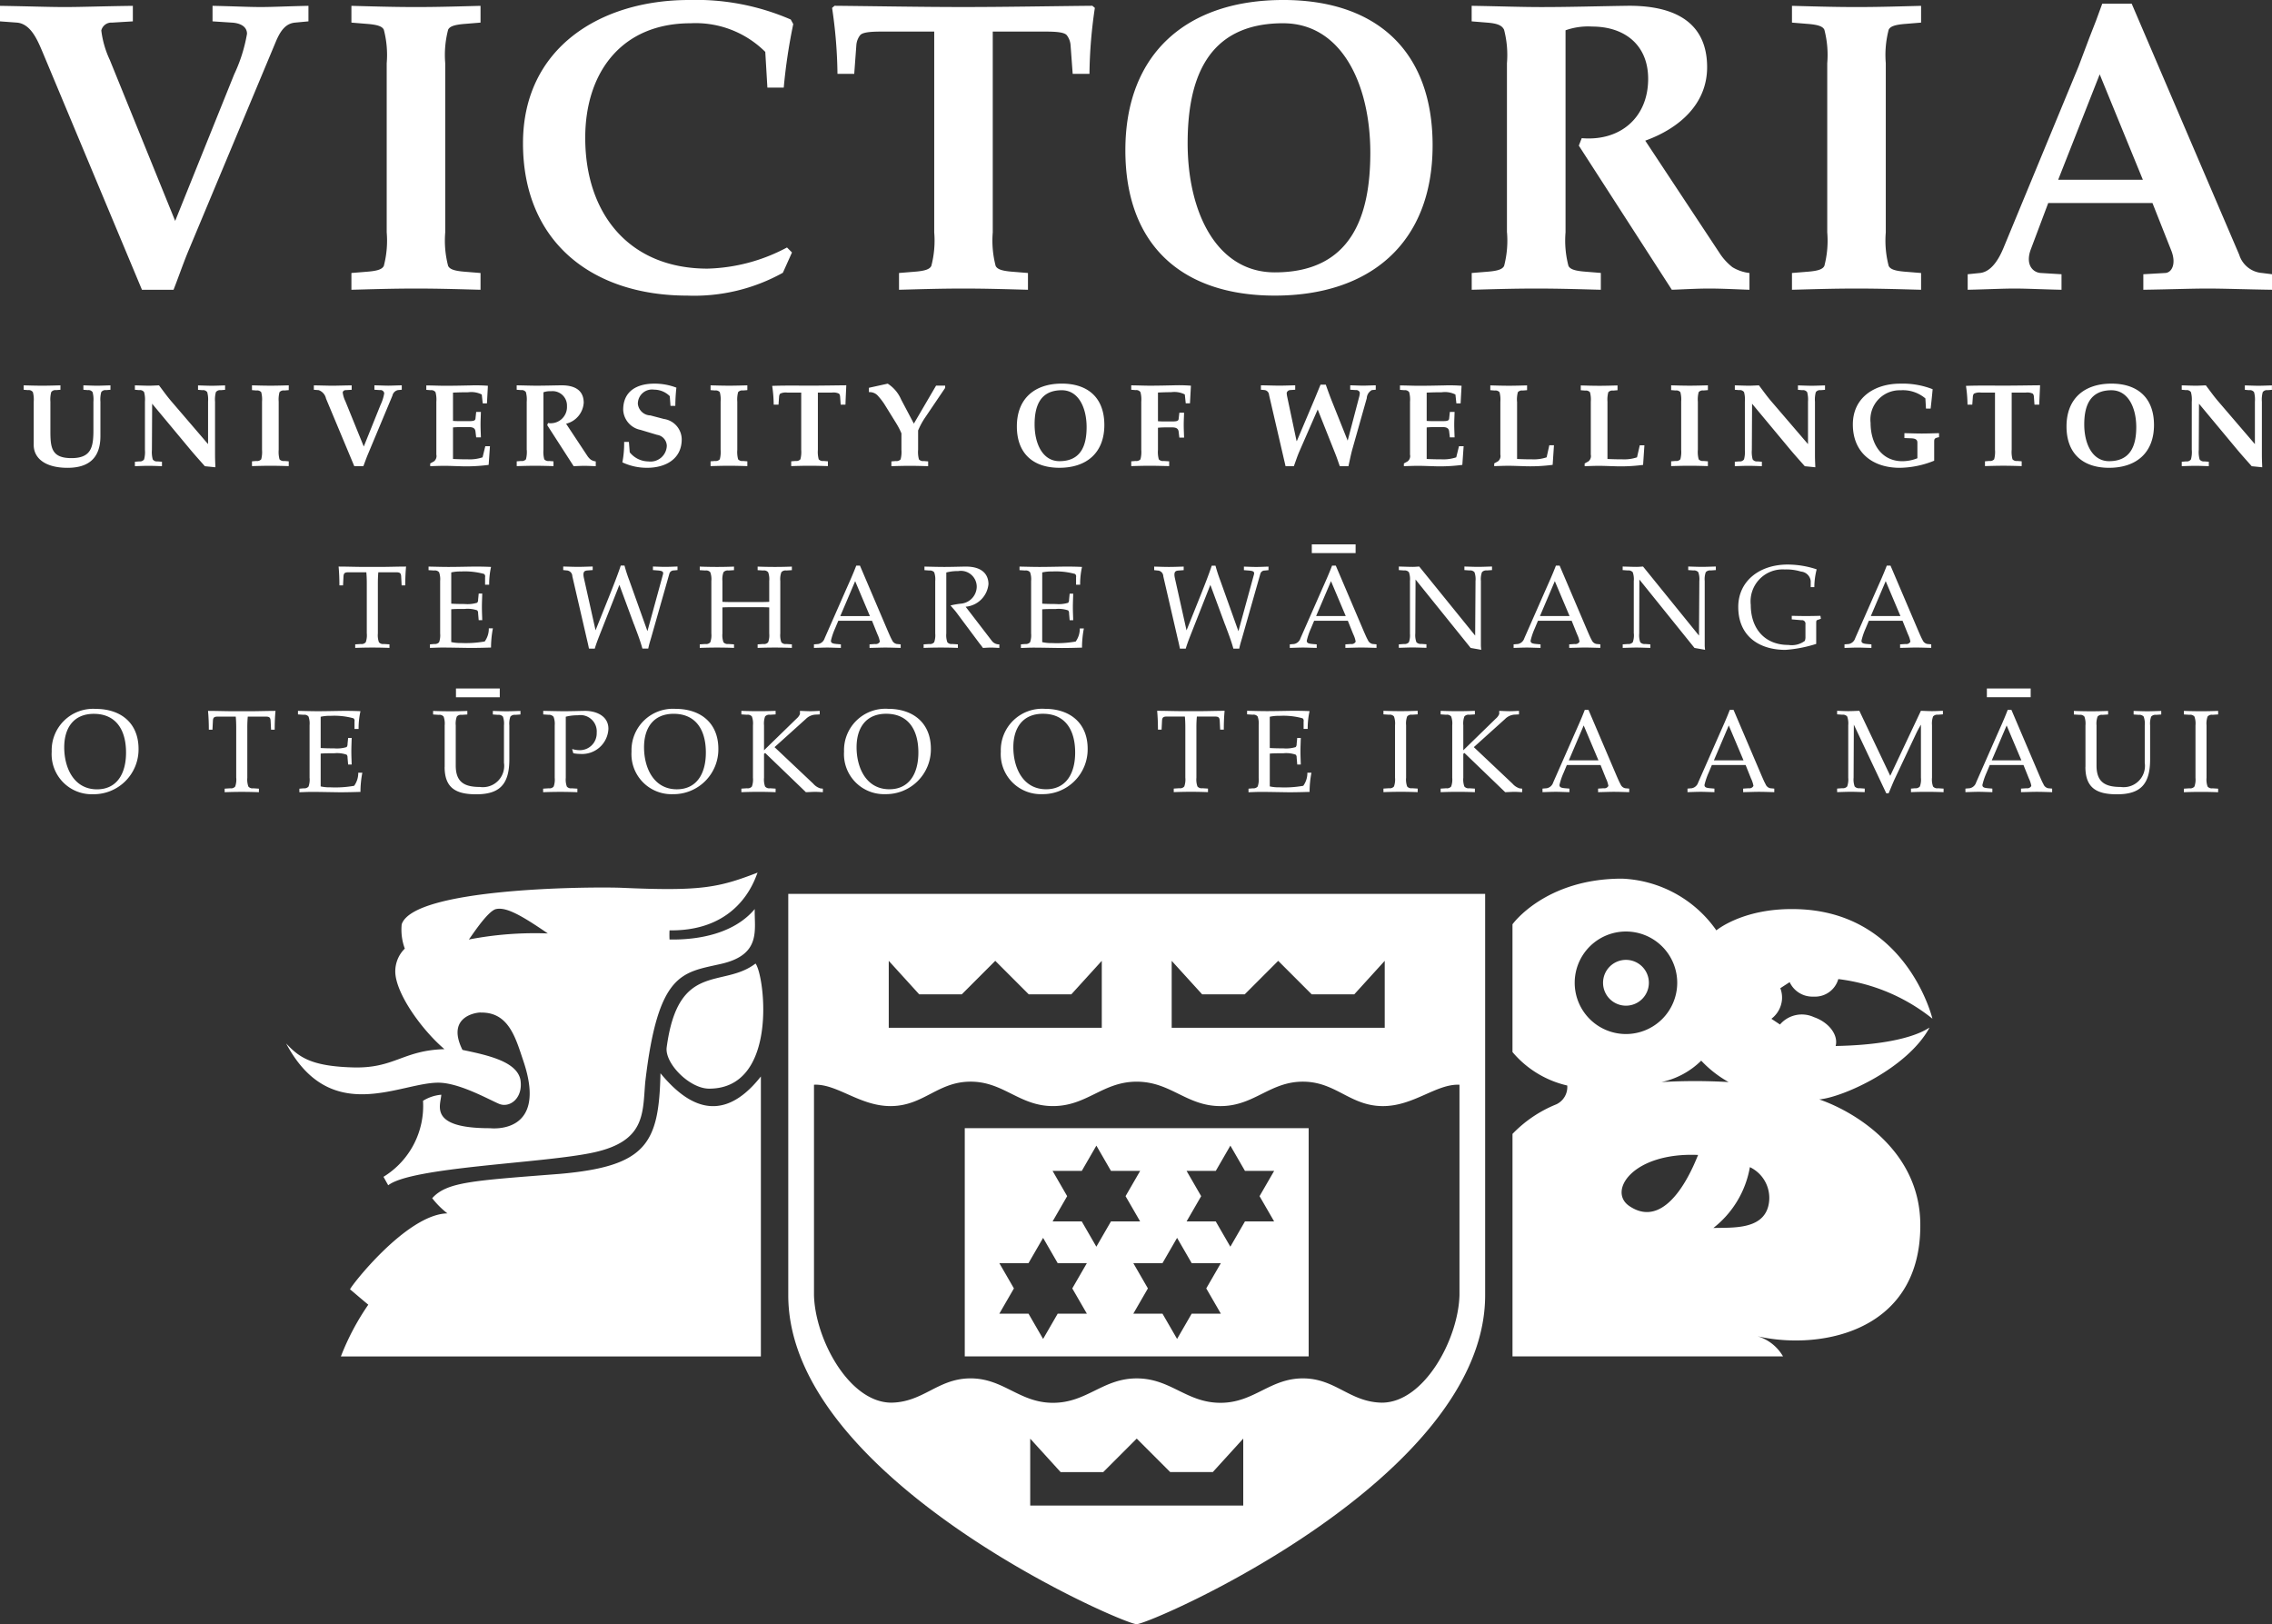 <svg xmlns="http://www.w3.org/2000/svg" viewBox="0 0 214.835 153.585"><rect x="0" y="0" width="214.835" height="153.585" fill="#333333" stroke="none"/><defs><style>.a{fill:#fff;}</style></defs><title>vic-portrait-uhd</title><path class="a" d="M241.115,384.106h4.142v0.828h-4.142v-0.828h0Zm54.3,70.925v6.331h20.144v-6.331l-2.878,3.165h-4.03l-3.164-3.165L302.32,458.2h-4.03l-2.878-3.165h0Zm-13.377-45.175v6.33h20.144v-6.33l-2.878,3.165h-4.03l-3.164-3.165-3.164,3.165h-4.03l-2.878-3.165h0Zm26.754,0v6.33h20.144v-6.33l-2.878,3.165h-4.03l-3.164-3.165-3.164,3.165h-4.03l-2.878-3.165h0Zm-3.305,11.426c-3.222,0-4.7,2.308-7.922,2.308s-4.7-2.377-7.923-2.308c-3,.064-4.331,2.258-7.335,2.308-2.971.049-5.131-2.124-7.338-2.019V441.48c0.113,4.168,3.333,10.154,7.324,10.154,3-.05,4.346-2.23,7.348-2.294,3.222-.069,4.7,2.308,7.923,2.308s4.7-2.308,7.922-2.308,4.7,2.308,7.922,2.308,4.7-2.376,7.923-2.308c3,0.064,4.329,2.244,7.332,2.294,3.991,0,7.228-5.986,7.341-10.154V421.572c-2.207-.105-4.366,2.068-7.338,2.019-3-.05-4.332-2.244-7.335-2.308-3.222-.069-4.7,2.308-7.923,2.308s-4.7-2.308-7.922-2.308h0Zm-0.01,51.3c-1.3,0-32.94-13.706-32.94-31.1V403.526h65.895V441.48c0,17.4-31.662,31.1-32.955,31.1h0Zm-4.705-29.362-1.38-2.389,1.38-2.39h-2.759l-1.38-2.389-1.38,2.389h-2.759l1.38,2.39-1.38,2.389h2.759l1.38,2.389,1.38-2.389h2.759Zm17.708-8.722-1.38-2.39,1.38-2.389h-2.759l-1.38-2.39-1.38,2.39H310.2l1.38,2.389-1.38,2.39h2.759l1.38,2.389,1.38-2.389h2.759Zm-12.67,0-1.38-2.39,1.38-2.389h-2.759l-1.38-2.39-1.38,2.39H297.53l1.379,2.389-1.379,2.39h2.759l1.38,2.389,1.38-2.389h2.759Zm7.631,8.722-1.38-2.389,1.38-2.39h-2.759l-1.38-2.389-1.38,2.389h-2.759l1.38,2.39-1.38,2.389h2.759l1.38,2.389,1.38-2.389h2.759Zm-24.213-17.541h32.516v21.581H289.226V425.682h0Zm-24.175-3.737c-1.863,0-4.213-2.408-4.013-3.906,1.094-8.175,5.3-5.543,8.4-7.925,0.884,1.149,2.18,11.831-4.383,11.831h0Zm98.413,7.421a9.336,9.336,0,0,1-3.455,5.755c1.751-.053,4.575.182,5.18-2.013a3.224,3.224,0,0,0-1.725-3.741h0Zm-4.891-1.151c-6.182-.271-8.58,3.423-6.514,4.828,3.929,2.672,6.48-4.915,6.514-4.828h0Zm0.287-8.918a7.581,7.581,0,0,1-3.76,2.026,53.81,53.81,0,0,1,6.352,0,10.733,10.733,0,0,1-2.591-2.026h0ZM346.9,411.93a4.847,4.847,0,1,0,4.847-4.847,4.847,4.847,0,0,0-4.847,4.847h0Zm19.41,3.948a2.721,2.721,0,0,1,3.206-.7c1.434,0.494,2.33,1.7,2.059,2.731,7.122-.135,8.818-1.789,8.869-1.726-2.072,3.815-8.131,6.563-10.419,6.778,3.242,1.109,9.586,4.8,9.555,11.926,0,10.416-10.108,11.87-15.789,10.368a4.171,4.171,0,0,1,2.808,2.005H341.018V426.222a11.937,11.937,0,0,1,4.15-2.8,1.812,1.812,0,0,0,1.028-1.776,9.582,9.582,0,0,1-5.179-3.165V406.4s3.079-4.316,10.358-4.316a11.456,11.456,0,0,1,8.921,4.891s2.422-2.042,7.192-2.013c10.757,0,13.237,10.363,13.237,10.363a17.62,17.62,0,0,0-8.9-3.744,2.285,2.285,0,0,1-2.341,1.657,2.371,2.371,0,0,1-2.258-1.368l-0.884.574a2.464,2.464,0,0,1,.157,1.091,2.542,2.542,0,0,1-1,1.8l0.814,0.543h0Zm-16.729-3.948a2.166,2.166,0,1,1,2.166,2.166,2.166,2.166,0,0,1-2.166-2.166h0Zm-79.634,8.86v26.473H230.234a23.509,23.509,0,0,1,2.591-4.892c-0.988-.813-1.815-1.552-1.726-1.439-0.089-.113,5.308-7.125,9.207-7.195a8.014,8.014,0,0,1-1.438-1.437c1.394-1.55,3.872-1.657,12.085-2.3,8.2-.725,9.355-2.873,9.5-9.512,2.031,2.446,5.476,5.414,9.495.3h0ZM249.8,407.266c-2.628-1.807-3.961-2.5-4.889-2.306-0.858.176-2.612,3.015-2.591,2.882a32.8,32.8,0,0,1,7.48-.576h0ZM240.019,418.2c-1.877-1.584-4.278-4.743-4.609-6.907a3.009,3.009,0,0,1,.868-2.593,5.143,5.143,0,0,1-.294-2.3c1.142-3.406,17.384-3.564,20.722-3.454,7.594,0.34,9.207,0,12.949-1.439-0.1-.127-1.253,5.566-8.345,5.467a8.635,8.635,0,0,0,0,.864c2.8,0.053,6.13-.58,8.057-2.878-0.056,1.93.673,4.3-3.164,5.18-3.686.846-5.985,0.732-7.194,11.222-0.245,2.952.017,5.55-4.891,6.617-4.714,1.027-17.169,1.351-19.409,3.1l-0.448-.8A7.863,7.863,0,0,0,238,423.092a3.875,3.875,0,0,1,1.727-.575c-0.047.985-1.258,3.173,4.6,3.165,0.113,0.008,5.514.641,3.17-6.329-0.734-2.182-1.378-4.656-4.033-4.605-0.015-.05-3.409.158-1.734,3.529,2.387,0.5,5.106,1.087,5.476,2.8,0.291,1.764-1.008,2.725-2.02,2.3-0.98-.414-3.77-2-5.747-2-3.661,0-10.2,4.154-14.385-3.713,1.211,1.3,2.356,2.159,6.327,2.27,3.919,0.11,4.705-1.616,8.632-1.726h0ZM208.4,324.708l6.164,15.182,5.575-13.849a14.822,14.822,0,0,0,1.217-3.845c0-.706-0.667-1.02-1.453-1.059l-1.806-.118v-1.468c1.924,0.039,3.416.114,4.554,0.114s2.591-.075,4.515-0.114v1.468l-1.256.118c-0.864.079-1.374,0.706-1.845,1.844L215.9,342.519c-0.549,1.295-.981,2.589-1.492,3.884h-2.984l-9.383-22.441c-0.471-1.1-1.1-2.706-2.434-2.824L198,321.02v-1.468c2.591,0.039,4.593.114,6.124,0.114s3.494-.075,6.438-0.114v1.468l-1.963.118a0.978,0.978,0,0,0-1.02.746,9.145,9.145,0,0,0,.824,2.825h0Zm31.7,0.271v15.994a9.408,9.408,0,0,0,.275,3.175c0.157,0.314.589,0.471,1.61,0.549l1.453,0.118V346.4c-1.61-.04-3.769-0.115-6.085-0.115-2.356,0-4.515.075-6.124,0.115v-1.586l1.453-.118c1.021-.078,1.453-0.235,1.61-0.549a9.417,9.417,0,0,0,.274-3.175V324.98a9.416,9.416,0,0,0-.274-3.175c-0.157-.313-0.589-0.47-1.61-0.548l-1.453-.119v-1.585c1.609,0.039,3.769.114,6.124,0.114,2.316,0,4.476-.075,6.085-0.114v1.585l-1.453.119c-1.021.078-1.453,0.235-1.61,0.548a9.407,9.407,0,0,0-.275,3.175h0Zm32.79,17.89-0.864,1.924a17.25,17.25,0,0,1-9.037,2.159c-8.942,0-15.536-5.025-15.536-14.408,0-9.029,7.34-13.544,15.693-13.544a22.482,22.482,0,0,1,9.627,1.846l0.236,0.432a52.273,52.273,0,0,0-.9,6.007h-1.546l-0.2-3.377A9.322,9.322,0,0,0,263.3,321.2c-6.51,0-9.962,4.633-9.962,10.835,0,7.185,4.157,12.366,11.569,12.366a16.812,16.812,0,0,0,7.509-2l0.471,0.471h0Zm18.983-20.885v18.986a9.45,9.45,0,0,0,.274,3.177c0.157,0.314.588,0.471,1.606,0.549l1.449,0.118V346.4c-1.606-.04-3.761-0.115-6.077-0.115-2.356,0-4.511.075-6.116,0.115v-1.586l1.449-.118c1.019-.078,1.449-0.235,1.605-0.549a9.43,9.43,0,0,0,.274-3.177V321.984h-4.582c-1.058,0-2.154,0-2.429.353a1.756,1.756,0,0,0-.352.941l-0.2,2.707H277.19a44.97,44.97,0,0,0-.51-6.239l0.235-.2c4.133,0.04,8.206.118,12.168,0.118,4,0,8.075-.079,12.208-0.118l0.236,0.2a44.894,44.894,0,0,0-.51,6.239h-1.586l-0.2-2.707a1.753,1.753,0,0,0-.353-0.941c-0.274-.353-1.371-0.353-2.428-0.353h-4.582Zm27.458-.785c-7.3,0-9.03,5.457-9.03,11.346,0,6.478,2.709,12.21,8.244,12.21,7.3,0,9.029-5.418,9.029-11.306,0-6.478-2.709-12.249-8.244-12.249h0Zm0-2.2c8.794,0,14.133,4.79,14.133,13.741,0,9.265-5.928,14.212-14.919,14.212-8.794,0-14.133-4.789-14.133-13.74,0-9.265,5.928-14.212,14.918-14.212h0Zm21.162,21.971V324.98a9.416,9.416,0,0,0-.274-3.175c-0.2-.392-0.589-0.588-1.61-0.667l-1.452-.118v-1.47c2.591,0.04,4.593.118,6.6,0.118,2.669,0,5.3-.079,7.969-0.118,4-.078,7.695,1.139,7.695,5.808,0,3.452-2.591,5.766-5.85,6.943l7.106,10.749a5.511,5.511,0,0,0,1.139,1.216,4,4,0,0,0,1.609.55V346.4c-1.256-.04-2.551-0.115-3.808-0.115-1.178,0-2.355.075-3.533,0.115l-8.794-13.63,0.275-.706c3.611,0.313,6.281-1.922,6.281-5.61,0-3.217-2.238-4.943-5.3-4.943a6.406,6.406,0,0,0-2.512.353v19.1a9.425,9.425,0,0,0,.275,3.177c0.157,0.314.589,0.471,1.609,0.549l1.453,0.118V346.4c-1.61-.04-3.769-0.115-6.085-0.115-2.356,0-4.515.075-6.124,0.115v-1.586l1.452-.118c1.021-.078,1.453-0.235,1.61-0.549a9.43,9.43,0,0,0,.274-3.177h0Zm35.823-15.991v15.994a9.413,9.413,0,0,0,.275,3.175c0.157,0.314.589,0.471,1.609,0.549l1.453,0.118V346.4c-1.609-.04-3.769-0.115-6.085-0.115-2.356,0-4.515.075-6.124,0.115v-1.586l1.453-.118c1.021-.078,1.452-0.235,1.609-0.549a9.417,9.417,0,0,0,.274-3.175V324.98a9.416,9.416,0,0,0-.274-3.175c-0.157-.313-0.589-0.47-1.609-0.548l-1.453-.119v-1.585c1.609,0.039,3.769.114,6.124,0.114,2.316,0,4.476-.075,6.085-0.114v1.585l-1.453.119c-1.021.078-1.452,0.235-1.609,0.548a9.412,9.412,0,0,0-.275,3.175h0Zm20.228,1.048L392.616,336h8.009l-4.083-9.972h0Zm4.986,12.171h-9.854l-1.649,4.385c-0.549,1.488.236,2.192,0.942,2.231l1.963,0.119V346.4c-1.885-.04-3.3-0.115-4.436-0.115s-2.551.075-4.436,0.115v-1.468l1.178-.119c1.021-.117,1.727-1.214,2.2-2.349l7.106-17.184,1.021-2.709,0.628-1.61,0.589-1.609h2.787l10.167,23.739a2.457,2.457,0,0,0,2.16,1.722l0.942,0.119V346.4c-2.63-.04-4.554-0.115-6.085-0.115s-3.494.075-6.085,0.115v-1.468l2.08-.119c0.628-.039,1.06-0.9.55-2.153l-1.767-4.463h0Zm3.719,23.335V356.98a2.674,2.674,0,0,0-.079-0.9,0.476,0.476,0,0,0-.458-0.19l-0.413-.034v-0.418c0.447,0.011.894,0.033,1.341,0.033,0.313,0,.626-0.021.939-0.033,0.38,0.5.749,1.022,1.151,1.491l3.488,4.066v-4.01a2.683,2.683,0,0,0-.078-0.9,0.476,0.476,0,0,0-.458-0.19l-0.414-.034v-0.418c0.425,0.011.861,0.033,1.286,0.033s0.849-.021,1.274-0.033v0.418l-0.413.034a0.477,0.477,0,0,0-.458.19,2.683,2.683,0,0,0-.078.9v5.072c0,0.391.022,0.793,0.034,1.128l-0.995-.1c-0.458-.514-0.928-1.039-1.364-1.557l-3.622-4.353-0.022,4.364a2.672,2.672,0,0,0,.079.9,0.477,0.477,0,0,0,.458.19l0.413,0.034v0.418c-0.425-.012-0.849-0.033-1.274-0.033s-0.861.021-1.285,0.033v-0.418l0.413-.034a0.477,0.477,0,0,0,.458-0.19,2.672,2.672,0,0,0,.079-0.9h0Zm-204.061-.465V356.98a2.684,2.684,0,0,0-.078-0.9,0.477,0.477,0,0,0-.458-0.19l-0.414-.034v-0.418c0.458,0.011,1.073.033,1.744,0.033s1.274-.021,1.733-0.033v0.418l-0.414.034a0.477,0.477,0,0,0-.458.19,2.681,2.681,0,0,0-.078.9v2.77c0,1.575.1,2.569,1.99,2.569,1.867,0,2.079-1.028,2.079-2.648V356.98a2.675,2.675,0,0,0-.078-0.9,0.477,0.477,0,0,0-.458-0.19l-0.413-.034v-0.418c0.425,0.011.861,0.033,1.285,0.033s0.85-.021,1.274-0.033v0.418l-0.413.034a0.477,0.477,0,0,0-.458.19,2.675,2.675,0,0,0-.078.9v3.262c0,2.044-1.084,2.994-3.108,2.994-2.113,0-3.2-.905-3.2-2.168h0Zm10.517,0.465V356.98a2.684,2.684,0,0,0-.078-0.9,0.477,0.477,0,0,0-.458-0.19l-0.414-.034v-0.418c0.447,0.011.894,0.033,1.341,0.033,0.313,0,.626-0.021.939-0.033,0.38,0.5.749,1.022,1.151,1.491l3.488,4.066v-4.01a2.683,2.683,0,0,0-.078-0.9,0.476,0.476,0,0,0-.458-0.19l-0.414-.034v-0.418c0.425,0.011.861,0.033,1.286,0.033s0.849-.021,1.274-0.033v0.418l-0.414.034a0.476,0.476,0,0,0-.458.19,2.682,2.682,0,0,0-.078.9v5.072c0,0.391.023,0.793,0.034,1.128l-0.995-.1c-0.458-.514-0.928-1.039-1.364-1.557l-3.622-4.353-0.022,4.364a2.678,2.678,0,0,0,.078.9,0.478,0.478,0,0,0,.458.19l0.414,0.034v0.418c-0.425-.012-0.85-0.033-1.275-0.033s-0.861.021-1.285,0.033v-0.418l0.414-.034a0.478,0.478,0,0,0,.458-0.19,2.682,2.682,0,0,0,.078-0.9h0Zm12.648-4.554v4.554a2.682,2.682,0,0,0,.078.9,0.522,0.522,0,0,0,.458.156l0.414,0.034v0.452c-0.458-.012-1.073-0.033-1.732-0.033s-1.286.021-1.744,0.033v-0.452l0.414-.034a0.522,0.522,0,0,0,.458-0.156,2.684,2.684,0,0,0,.078-0.9v-4.554a2.68,2.68,0,0,0-.078-0.9,0.522,0.522,0,0,0-.458-0.156l-0.414-.034v-0.452c0.458,0.011,1.073.033,1.744,0.033s1.274-.021,1.732-0.033v0.452l-0.414.034a0.522,0.522,0,0,0-.458.156,2.678,2.678,0,0,0-.078.9h0Zm6.29-.077,1.755,4.323,1.587-3.943a4.218,4.218,0,0,0,.347-1.095,0.357,0.357,0,0,0-.414-0.3l-0.514-.034v-0.418c0.548,0.011.973,0.033,1.3,0.033s0.738-.021,1.286-0.033v0.418l-0.358.034a0.674,0.674,0,0,0-.525.525l-2.325,5.563c-0.156.368-.279,0.737-0.425,1.106H231.5l-2.672-6.39a1.087,1.087,0,0,0-.693-0.8l-0.458-.034v-0.418c0.738,0.011,1.308.033,1.744,0.033s1-.021,1.833-0.033v0.418l-0.559.034a0.278,0.278,0,0,0-.29.212,2.6,2.6,0,0,0,.235.8h0Zm10.192-.787V358.8c0.257,0.022.5,0.022,0.749,0.022h0.738c0.391,0,.615-0.022.637-0.235l0.067-.637h0.447c-0.011.4-.034,0.794-0.034,1.2s0.022,0.805.034,1.207h-0.447l-0.067-.559c-0.034-.313-0.246-0.414-0.637-0.414h-0.738c-0.246,0-.492.011-0.749,0.034V362.4c0.47,0.023.95,0.034,1.431,0.034a3.8,3.8,0,0,0,1.364-.19l0.259-1.051h0.439l-0.123,1.766a16.033,16.033,0,0,1-2.81.123c-0.458-.011-0.917-0.034-1.375-0.034s-0.928.022-1.341,0.034v-0.257l0.358-.2a0.636,0.636,0,0,0,.223-0.638v-5a2.68,2.68,0,0,0-.078-0.9,0.477,0.477,0,0,0-.458-0.19l-0.414-.034v-0.419c0.738,0.011,1.308.034,1.744,0.034,1.051,0,1.811-.022,2.448-0.034a15.14,15.14,0,0,1,1.632.034l-0.089,1.665h-0.4l-0.09-.838a2.195,2.195,0,0,0-1.285-.213c-0.481,0-.961.011-1.431,0.034h0Zm6.971,5.417v-4.553a2.681,2.681,0,0,0-.078-0.9,0.477,0.477,0,0,0-.458-0.19l-0.414-.034v-0.419c0.738,0.011,1.308.034,1.878,0.034,0.76,0,1.509-.022,2.269-0.034,1.14-.022,2.191.324,2.191,1.654a2.187,2.187,0,0,1-1.665,1.977l2.023,3.06a1.564,1.564,0,0,0,.324.346,1.142,1.142,0,0,0,.458.157v0.452c-0.358-.012-0.727-0.033-1.084-0.033-0.335,0-.671.021-1.006,0.033l-2.5-3.881,0.078-.2a1.537,1.537,0,0,0,1.789-1.6,1.36,1.36,0,0,0-1.509-1.407,1.822,1.822,0,0,0-.715.1v5.44a2.688,2.688,0,0,0,.078.9,0.522,0.522,0,0,0,.458.156l0.414,0.034v0.452c-0.458-.012-1.073-0.033-1.733-0.033s-1.285.021-1.744,0.033v-0.452l0.414-.034a0.522,0.522,0,0,0,.458-0.156,2.686,2.686,0,0,0,.078-0.9h0Zm9.211-.745h0.451l0.079,0.984a2.284,2.284,0,0,0,1.753.861,1.544,1.544,0,0,0,1.752-1.476,1.083,1.083,0,0,0-.926-1.039l-1.566-.47a2.024,2.024,0,0,1-1.632-1.9c0-1.789,1.33-2.471,2.951-2.471a5.757,5.757,0,0,1,2.079.38,16.2,16.2,0,0,0-.1,1.721H261.4l-0.067-.917a2.114,2.114,0,0,0-1.487-.615,1.34,1.34,0,0,0-1.531,1.353,1.226,1.226,0,0,0,1.185,1.084l1.274,0.335a1.967,1.967,0,0,1,1.688,1.923c0,1.9-1.576,2.694-3.273,2.694a5.428,5.428,0,0,1-2.339-.514,9.548,9.548,0,0,0,.168-1.934h0Zm10.7-3.808v4.554a2.683,2.683,0,0,0,.078.9,0.522,0.522,0,0,0,.458.156l0.414,0.034v0.452c-0.458-.012-1.073-0.033-1.733-0.033s-1.286.021-1.744,0.033v-0.452l0.414-.034a0.522,0.522,0,0,0,.458-0.156,2.684,2.684,0,0,0,.078-0.9v-4.554a2.681,2.681,0,0,0-.078-0.9,0.522,0.522,0,0,0-.458-0.156l-0.414-.034v-0.452c0.458,0.011,1.073.033,1.744,0.033s1.274-.021,1.733-0.033v0.452l-0.414.034a0.522,0.522,0,0,0-.458.156,2.68,2.68,0,0,0-.078.9h0Zm7.62-.853v5.406a2.689,2.689,0,0,0,.078.9,0.52,0.52,0,0,0,.457.156l0.413,0.034v0.452c-0.457-.012-1.071-0.033-1.73-0.033s-1.284.021-1.741,0.033v-0.452l0.412-.034a0.519,0.519,0,0,0,.457-0.156,2.689,2.689,0,0,0,.078-0.9v-5.406h-1.3a1.2,1.2,0,0,0-.691.1,0.5,0.5,0,0,0-.1.268l-0.056.771H271.16a12.8,12.8,0,0,0-.145-1.777c1.244-.045,2.4-0.022,3.532-0.022s2.3-.022,3.476-0.034c-0.022.592-.056,1.106-0.078,1.833h-0.451l-0.056-.771a0.5,0.5,0,0,0-.1-0.268,1.2,1.2,0,0,0-.691-0.1h-1.3Zm9.075,2.932,2.1-3.591h0.861v0.212l-1.967,2.909a7.132,7.132,0,0,0-.592,1.119v1.824a2.7,2.7,0,0,0,.078.907,0.523,0.523,0,0,0,.458.157l0.414,0.034v0.452c-0.458-.012-1.073-0.033-1.733-0.033s-1.286.021-1.744,0.033v-0.452l0.414-.034a0.523,0.523,0,0,0,.458-0.157,2.7,2.7,0,0,0,.078-0.907v-1.555a6.937,6.937,0,0,0-.492-0.951l-1.129-1.824a6.384,6.384,0,0,0-.581-0.75,1.035,1.035,0,0,0-.872-0.369v-0.413l1.777-.391a3.36,3.36,0,0,1,1.274,1.51l1.2,2.271h0ZM298.4,355.9c-2.079,0-2.571,1.554-2.571,3.231,0,1.845.771,3.476,2.347,3.476,2.079,0,2.571-1.543,2.571-3.219,0-1.845-.771-3.488-2.348-3.488h0Zm0-.626c2.5,0,4.024,1.364,4.024,3.913,0,2.638-1.688,4.046-4.248,4.046-2.5,0-4.024-1.364-4.024-3.912,0-2.638,1.688-4.047,4.248-4.047h0Zm9.094,0.839v2.716c0.257,0.023.5,0.023,0.749,0.023h0.57c0.391,0,.615-0.023.637-0.234l0.067-.591h0.447c-0.011.357-.034,0.748-0.034,1.15s0.022,0.8.034,1.206h-0.447l-0.067-.558c-0.034-.312-0.246-0.413-0.637-0.413h-0.57c-0.246,0-.492.011-0.749,0.034v2.087a2.681,2.681,0,0,0,.078.9,0.522,0.522,0,0,0,.458.156l0.525,0.034v0.452c-0.57-.012-1.185-0.033-1.845-0.033s-1.286.021-1.744,0.033v-0.452l0.414-.034a0.522,0.522,0,0,0,.458-0.156,2.674,2.674,0,0,0,.078-0.9v-4.554a2.672,2.672,0,0,0-.078-0.9,0.477,0.477,0,0,0-.458-0.19l-0.414-.034v-0.419c0.738,0.011,1.308.034,1.744,0.034,0.872,0,1.632-.022,2.269-0.034a15.146,15.146,0,0,1,1.632.034l-0.09,1.665h-0.4l-0.089-.838a2.195,2.195,0,0,0-1.286-.213c-0.3,0-.782.011-1.252,0.034h0Zm13.135,4.585,1.666-3.937,0.57-1.386h0.5c0.179,0.514.358,1.006,0.548,1.491l1.52,3.8,1.1-4.189a1.378,1.378,0,0,0,.045-0.369,0.366,0.366,0,0,0-.391-0.223l-0.514-.034v-0.418c0.5,0.011.895,0.033,1.208,0.033s0.693-.021,1.207-0.033v0.418l-0.369.034a0.926,0.926,0,0,0-.481.771l-1.364,4.826c-0.146.525-.246,1.061-0.369,1.6h-0.816c-0.145-.391-0.268-0.782-0.425-1.173l-1.665-4.189-1.732,3.965c-0.2.458-.347,0.927-0.525,1.4h-0.782L318,356.354a0.491,0.491,0,0,0-.414-0.469l-0.358-.034v-0.418c0.738,0.011,1.308.033,1.744,0.033s0.995-.021,1.5-0.033v0.418l-0.469.034a0.367,0.367,0,0,0-.335.257,1.856,1.856,0,0,0,.034.313L320.6,360.7h0.022Zm12.275-4.585V358.8c0.257,0.022.5,0.022,0.749,0.022h0.738c0.391,0,.615-0.022.637-0.235l0.067-.637h0.447c-0.011.4-.034,0.794-0.034,1.2s0.022,0.805.034,1.207h-0.447l-0.067-.559c-0.034-.313-0.246-0.414-0.637-0.414h-0.738c-0.246,0-.492.011-0.749,0.034V362.4c0.47,0.023.95,0.034,1.431,0.034a3.8,3.8,0,0,0,1.364-.19l0.259-1.051h0.439l-0.123,1.766a16.032,16.032,0,0,1-2.81.123c-0.458-.011-0.917-0.034-1.375-0.034s-0.928.022-1.342,0.034v-0.257l0.358-.2a0.636,0.636,0,0,0,.223-0.638v-5a2.69,2.69,0,0,0-.078-0.9,0.478,0.478,0,0,0-.458-0.19l-0.414-.034v-0.419c0.738,0.011,1.308.034,1.744,0.034,1.051,0,1.811-.022,2.448-0.034a15.14,15.14,0,0,1,1.632.034l-0.09,1.665h-0.4l-0.09-.838a2.194,2.194,0,0,0-1.285-.213c-0.481,0-.961.011-1.431,0.034h0Zm8.547,0.865V362.4c0.469,0.023.95,0.034,1.431,0.034a3.809,3.809,0,0,0,1.364-.19L344.5,361.1h0.439l-0.123,1.855a16.032,16.032,0,0,1-2.811.123c-0.458-.011-0.916-0.034-1.375-0.034s-0.928.022-1.341,0.034v-0.257l0.358-.2a0.636,0.636,0,0,0,.223-0.637v-5a2.685,2.685,0,0,0-.078-0.9,0.522,0.522,0,0,0-.458-0.156l-0.414-.034v-0.452c0.458,0.011,1.073.033,1.744,0.033s1.274-.021,1.733-0.033v0.452l-0.414.034a0.522,0.522,0,0,0-.458.156,2.682,2.682,0,0,0-.078.9h0Zm8.547,0V362.4c0.47,0.023.951,0.034,1.431,0.034a3.807,3.807,0,0,0,1.364-.19l0.259-1.139h0.439l-0.124,1.855a16.029,16.029,0,0,1-2.81.123c-0.458-.011-0.917-0.034-1.375-0.034s-0.928.022-1.341,0.034v-0.257l0.358-.2a0.636,0.636,0,0,0,.223-0.637v-5a2.676,2.676,0,0,0-.078-0.9,0.522,0.522,0,0,0-.458-0.156l-0.413-.034v-0.452c0.458,0.011,1.073.033,1.744,0.033s1.274-.021,1.733-0.033v0.452l-0.414.034a0.522,0.522,0,0,0-.458.156,2.68,2.68,0,0,0-.079.9h0Zm8.547,0v4.554a2.682,2.682,0,0,0,.078.9,0.522,0.522,0,0,0,.458.156l0.414,0.034v0.452c-0.458-.012-1.073-0.033-1.733-0.033s-1.286.021-1.744,0.033v-0.452l0.414-.034a0.523,0.523,0,0,0,.458-0.156,2.684,2.684,0,0,0,.078-0.9v-4.554a2.681,2.681,0,0,0-.078-0.9,0.523,0.523,0,0,0-.458-0.156l-0.414-.034v-0.452c0.458,0.011,1.073.033,1.744,0.033s1.274-.021,1.733-0.033v0.452l-0.414.034a0.522,0.522,0,0,0-.458.156,2.678,2.678,0,0,0-.078.9h0Zm4.446,4.554V356.98a2.682,2.682,0,0,0-.078-0.9,0.476,0.476,0,0,0-.458-0.19l-0.414-.034v-0.418c0.447,0.011.894,0.033,1.341,0.033,0.313,0,.626-0.021.939-0.033,0.38,0.5.749,1.022,1.151,1.491l3.488,4.066v-4.01a2.68,2.68,0,0,0-.079-0.9,0.476,0.476,0,0,0-.458-0.19l-0.414-.034v-0.418c0.425,0.011.861,0.033,1.286,0.033s0.85-.021,1.274-0.033v0.418l-0.414.034a0.477,0.477,0,0,0-.458.19,2.692,2.692,0,0,0-.078.9v5.072c0,0.391.022,0.793,0.034,1.128l-0.995-.1c-0.458-.514-0.928-1.039-1.364-1.557l-3.622-4.353-0.022,4.364a2.675,2.675,0,0,0,.078.9,0.478,0.478,0,0,0,.458.19l0.413,0.034v0.418c-0.425-.012-0.849-0.033-1.275-0.033s-0.861.021-1.285,0.033v-0.418l0.414-.034a0.478,0.478,0,0,0,.458-0.19,2.681,2.681,0,0,0,.078-0.9h0Zm17.9-.79v1.822a8.914,8.914,0,0,1-3.266.671c-2.546,0-4.424-1.431-4.424-4.1,0-2.571,2.09-3.857,4.469-3.857a7.778,7.778,0,0,1,3.076.525c-0.045.525-.134,1.353-0.19,1.834h-0.44l-0.056-.962a3.277,3.277,0,0,0-2.343-.771,2.768,2.768,0,0,0-2.839,3.085c0,1.934.995,3.622,3.007,3.622a3.916,3.916,0,0,0,1.42-.279v-1.476c0-.347-0.28-0.4-0.637-0.413l-0.592-.022V359.96c0.548,0.011,1.1.034,1.643,0.034s1.084-.022,1.632-0.034v0.38c-0.38.078-.458,0.123-0.458,0.4h0Zm7.328-4.617v5.406a2.68,2.68,0,0,0,.078.9,0.52,0.52,0,0,0,.457.156l0.412,0.034v0.452c-0.457-.012-1.071-0.033-1.73-0.033s-1.284.021-1.741,0.033v-0.452l0.412-.034a0.519,0.519,0,0,0,.457-0.156,2.683,2.683,0,0,0,.078-0.9v-5.406h-1.3a1.2,1.2,0,0,0-.692.1,0.5,0.5,0,0,0-.1.268l-0.056.771h-0.451a12.774,12.774,0,0,0-.146-1.777c1.244-.045,2.4-0.022,3.532-0.022s2.3-.022,3.476-0.034c-0.022.592-.056,1.106-0.078,1.833h-0.451l-0.056-.771a0.5,0.5,0,0,0-.1-0.268,1.2,1.2,0,0,0-.691-0.1h-1.3Zm9.433-.224c-2.079,0-2.571,1.554-2.571,3.231,0,1.845.771,3.476,2.347,3.476,2.079,0,2.571-1.543,2.571-3.219,0-1.845-.771-3.488-2.348-3.488h0Zm0-.626c2.5,0,4.024,1.364,4.024,3.913,0,2.638-1.688,4.046-4.248,4.046-2.5,0-4.024-1.364-4.024-3.912,0-2.638,1.688-4.047,4.248-4.047h0Zm-75.611,15.2h4.142V371.3h-4.142v-0.829h0ZM232.683,378.9v-4.678c0-.42-0.011-0.774-0.044-1.106h-1.715c-0.332,0-.421.1-0.443,0.365l-0.044.874h-0.343c0-.6-0.022-1.205-0.077-1.781,0.8,0,1.594.033,2.39,0.033h1.6c0.8,0,1.594-.033,2.39-0.033-0.055.576-.077,1.184-0.077,1.781h-0.343l-0.045-.874c-0.022-.265-0.11-0.365-0.443-0.365h-1.715c-0.033.332-.044,0.686-0.044,1.106V378.9a1.953,1.953,0,0,0,.1.829,0.51,0.51,0,0,0,.465.166l0.531,0.034v0.336c-0.576-.023-1.1-0.032-1.6-0.032-0.542,0-1.062.01-1.638,0.032V379.93l0.531-.034a0.511,0.511,0,0,0,.465-0.166,1.955,1.955,0,0,0,.1-0.829h0Zm6.936,0V373.94a1.948,1.948,0,0,0-.1-0.828,0.511,0.511,0,0,0-.465-0.166l-0.531-.033v-0.337c0.609,0.011,1.239.033,1.87,0.033,0.962,0,1.978-.033,2.607-0.033,0.5,0,1,.011,1.432.033a7.4,7.4,0,0,0-.177,1.682h-0.387v-0.72a0.292,0.292,0,0,0-.1-0.3,6.87,6.87,0,0,0-2.171-.232,3.814,3.814,0,0,0-.928.088v2.955c0.354,0.022.751,0.033,1.281,0.033a3.067,3.067,0,0,0,1.171-.122,0.418,0.418,0,0,0,.088-0.288l0.056-.576H243.6c-0.011.454-.032,0.874-0.032,1.284s0.021,0.83.032,1.229h-0.336l-0.056-.653a0.365,0.365,0,0,0-.088-0.277,2.752,2.752,0,0,0-1.171-.133c-0.53,0-.939,0-1.281.033v3.1a3.813,3.813,0,0,0,.928.089,10.2,10.2,0,0,0,2.237-.144,2.052,2.052,0,0,0,.388-1.24h0.387a9.521,9.521,0,0,0-.177,1.815c-0.487.011-1.366,0.044-2.183,0.033-0.85-.011-1.723-0.033-2.409-0.033-0.421,0-.786.022-1.184,0.033V379.93l0.4-.034a0.54,0.54,0,0,0,.465-0.166,1.95,1.95,0,0,0,.1-0.829h0Zm18.332-.847-1.384-3.749-1.926,4.888c-0.144.376-.288,0.752-0.4,1.139H253.69c-0.077-.409-0.166-0.752-0.254-1.139l-1.317-5.7a0.559,0.559,0,0,0-.553-0.553l-0.31-.034v-0.336c0.465,0.011.919,0.032,1.394,0.032s0.93-.021,1.394-0.032v0.336l-0.465.034c-0.288.022-.509,0.077-0.365,0.73l1.1,4.931,1.383-3.453c0.343-.874.7-1.759,1-2.667h0.354a14.02,14.02,0,0,0,.454,1.4l1.715,4.8,1.472-5.375c0.066-.266-0.089-0.332-0.509-0.365l-0.443-.034v-0.336c0.387,0.011.763,0.032,1.162,0.032s0.775-.021,1.162-0.032v0.336l-0.354.034a0.423,0.423,0,0,0-.42.321l-1.693,5.95c-0.088.321-.21,0.664-0.3,1.117h-0.553c-0.243-.874-0.509-1.515-0.786-2.278h0Zm13.831-4.115V378.9a1.95,1.95,0,0,0,.1.829,0.51,0.51,0,0,0,.465.166l0.531,0.034v0.336c-0.575-.023-1.1-0.032-1.6-0.032-0.542,0-1.063.01-1.638,0.032V379.93l0.531-.034a0.51,0.51,0,0,0,.465-0.166,1.952,1.952,0,0,0,.1-0.829v-2.464c-0.133-.011-0.432-0.022-0.918-0.022h-2.59c-0.487,0-.786.011-0.918,0.022V378.9a1.95,1.95,0,0,0,.1.829,0.51,0.51,0,0,0,.465.166l0.531,0.034v0.336c-0.576-.023-1.1-0.032-1.6-0.032-0.542,0-1.062.01-1.638,0.032V379.93l0.531-.034a0.51,0.51,0,0,0,.465-0.166,1.952,1.952,0,0,0,.1-0.829V373.94a1.95,1.95,0,0,0-.1-0.828,0.512,0.512,0,0,0-.465-0.166l-0.531-.033v-0.336c0.576,0.022,1.1.032,1.638,0.032,0.509,0,1.029-.01,1.6-0.032v0.336l-0.531.033a0.511,0.511,0,0,0-.465.166,1.948,1.948,0,0,0-.1.828v1.967c0.133,0.011.432,0.022,0.918,0.022h2.59c0.487,0,.786-0.011.918-0.022V373.94a1.95,1.95,0,0,0-.1-0.828,0.512,0.512,0,0,0-.465-0.166l-0.531-.033v-0.336c0.575,0.022,1.1.032,1.638,0.032,0.509,0,1.029-.01,1.6-0.032v0.336l-0.531.033a0.512,0.512,0,0,0-.465.166,1.948,1.948,0,0,0-.1.828h0Zm5.674,3.317h2.8l-1.394-3.3-1.406,3.3h0Zm1.859-4.77,2.678,6.284c0.1,0.221.221,0.519,0.354,0.751a0.614,0.614,0,0,0,.443.375l0.376,0.034v0.336c-0.487-.011-0.974-0.032-1.472-0.032-0.387,0-.874.021-1.472,0.032V379.93l0.52-.034a0.424,0.424,0,0,0,.454-0.221,2.573,2.573,0,0,0-.232-0.707l-0.509-1.27h-3.187l-0.31.74a6.372,6.372,0,0,0-.387,1.148c0,0.232.188,0.276,0.531,0.309l0.41,0.034v0.336c-0.531-.011-0.952-0.032-1.273-0.032-0.432,0-.852.021-1.273,0.032V379.93l0.41-.034a0.791,0.791,0,0,0,.6-0.541l1.97-4.478c0.343-.775.719-1.594,1.018-2.391h0.354Zm8.164,0.642V378.9a1.954,1.954,0,0,0,.1.829,0.51,0.51,0,0,0,.465.166l0.531,0.034v0.336c-0.575-.023-1.1-0.032-1.6-0.032-0.543,0-1.063.01-1.638,0.032V379.93l0.531-.034a0.51,0.51,0,0,0,.465-0.166,1.95,1.95,0,0,0,.1-0.829V373.94a1.948,1.948,0,0,0-.1-0.828,0.54,0.54,0,0,0-.465-0.166l-0.454-.033v-0.337c0.586,0.011,1.228.033,1.881,0.033s1.295-.022,1.936-0.033c1.771-.033,2.236.863,2.236,1.66a2.374,2.374,0,0,1-2.158,2.136l2.512,3.271a0.85,0.85,0,0,0,.675.288v0.336c-0.288-.011-0.543-0.032-0.8-0.032s-0.5.021-.753,0.032c-0.144-.213-0.31-0.4-0.454-0.6l-2.036-2.73c-0.177-.243-0.387-0.453-0.575-0.685a7.583,7.583,0,0,1,1.04-.177,1.634,1.634,0,0,0,1.439-1.549A1.5,1.5,0,0,0,288.609,373a4.309,4.309,0,0,0-1.129.133h0ZM295.5,378.9V373.94a1.952,1.952,0,0,0-.1-0.828,0.513,0.513,0,0,0-.465-0.166l-0.531-.033v-0.337c0.609,0.011,1.24.033,1.87,0.033,0.962,0,1.978-.033,2.607-0.033,0.5,0,1,.011,1.432.033a7.405,7.405,0,0,0-.177,1.682H299.75v-0.72a0.292,0.292,0,0,0-.1-0.3,6.87,6.87,0,0,0-2.171-.232,3.812,3.812,0,0,0-.928.088v2.955c0.353,0.022.751,0.033,1.281,0.033A3.068,3.068,0,0,0,299,376a0.419,0.419,0,0,0,.088-0.288l0.056-.576h0.336c-0.011.454-.032,0.874-0.032,1.284s0.021,0.83.032,1.229h-0.336l-0.056-.653a0.366,0.366,0,0,0-.088-0.277,2.752,2.752,0,0,0-1.171-.133c-0.53,0-.939,0-1.281.033v3.1a3.811,3.811,0,0,0,.928.089,10.2,10.2,0,0,0,2.237-.144,2.05,2.05,0,0,0,.388-1.24h0.388a9.512,9.512,0,0,0-.177,1.815c-0.487.011-1.366,0.044-2.183,0.033-0.85-.011-1.723-0.033-2.409-0.033-0.421,0-.786.022-1.185,0.033V379.93l0.4-.034a0.541,0.541,0,0,0,.465-0.166,1.954,1.954,0,0,0,.1-0.829h0Zm18.332-.847-1.383-3.749-1.926,4.888c-0.144.376-.288,0.752-0.4,1.139h-0.553c-0.078-.409-0.166-0.752-0.255-1.139L308,373.5a0.559,0.559,0,0,0-.553-0.553l-0.31-.034v-0.336c0.465,0.011.919,0.032,1.395,0.032s0.93-.021,1.394-0.032v0.336l-0.465.034c-0.288.022-.509,0.077-0.365,0.73l1.1,4.931,1.383-3.453c0.343-.874.7-1.759,1-2.667h0.354a14.011,14.011,0,0,0,.454,1.4l1.715,4.8,1.472-5.375c0.066-.266-0.089-0.332-0.509-0.365l-0.443-.034v-0.336c0.387,0.011.763,0.032,1.162,0.032s0.775-.021,1.162-0.032v0.336l-0.354.034a0.423,0.423,0,0,0-.42.321l-1.693,5.95c-0.088.321-.21,0.664-0.3,1.117h-0.553c-0.244-.874-0.509-1.515-0.786-2.278h0Zm8.618-.8h2.8l-1.394-3.3-1.406,3.3h0Zm1.859-4.77,2.678,6.284c0.1,0.221.221,0.519,0.354,0.751a0.614,0.614,0,0,0,.443.375l0.376,0.034v0.336c-0.487-.011-0.974-0.032-1.472-0.032-0.387,0-.874.021-1.472,0.032V379.93l0.52-.034a0.424,0.424,0,0,0,.454-0.221,2.573,2.573,0,0,0-.232-0.707l-0.509-1.27h-3.187l-0.31.74a6.373,6.373,0,0,0-.387,1.148c0,0.232.188,0.276,0.531,0.309l0.409,0.034v0.336c-0.531-.011-0.952-0.032-1.272-0.032-0.432,0-.852.021-1.273,0.032V379.93l0.409-.034a0.791,0.791,0,0,0,.6-0.541l1.97-4.478c0.343-.775.719-1.594,1.018-2.391h0.354Zm7.014,6.415v-4.961a1.957,1.957,0,0,0-.1-0.83,0.541,0.541,0,0,0-.465-0.166l-0.487-.034v-0.336c0.487,0.011.93,0.032,1.328,0.032,0.2,0,.4-0.021.6-0.032l5.29,6.53,0.033-5.165a1.957,1.957,0,0,0-.1-0.83,0.541,0.541,0,0,0-.465-0.166l-0.487-.034v-0.336c0.443,0.011.885,0.032,1.284,0.032,0.443,0,.841-0.021,1.328-0.032v0.336l-0.487.034a0.54,0.54,0,0,0-.465.166,1.953,1.953,0,0,0-.1.83v6.1c0,0.133.022,0.277,0.033,0.409l-1-.177-5.212-6.47-0.022,5.094a1.949,1.949,0,0,0,.1.829,0.54,0.54,0,0,0,.465.166l0.487,0.034v0.336c-0.487-.011-0.885-0.032-1.328-0.032-0.4,0-.841.021-1.284,0.032V379.93l0.487-.034a0.54,0.54,0,0,0,.465-0.166,1.954,1.954,0,0,0,.1-0.829h0Zm12.292-1.645h2.8l-1.394-3.3-1.406,3.3h0Zm1.859-4.77,2.678,6.284c0.1,0.221.221,0.519,0.354,0.751a0.613,0.613,0,0,0,.443.375l0.376,0.034v0.336c-0.487-.011-0.974-0.032-1.472-0.032-0.387,0-.874.021-1.472,0.032V379.93l0.52-.034a0.424,0.424,0,0,0,.454-0.221,2.576,2.576,0,0,0-.233-0.707l-0.509-1.27h-3.187l-0.31.74a6.371,6.371,0,0,0-.387,1.148c0,0.232.188,0.276,0.531,0.309l0.409,0.034v0.336c-0.531-.011-0.952-0.032-1.272-0.032-0.431,0-.852.021-1.273,0.032V379.93l0.41-.034a0.791,0.791,0,0,0,.6-0.541l1.97-4.478c0.343-.775.719-1.594,1.018-2.391h0.354Zm7.013,6.415v-4.961a1.957,1.957,0,0,0-.1-0.83,0.541,0.541,0,0,0-.465-0.166l-0.487-.034v-0.336c0.487,0.011.93,0.032,1.328,0.032,0.2,0,.4-0.021.6-0.032l5.29,6.53,0.033-5.165a1.953,1.953,0,0,0-.1-0.83,0.54,0.54,0,0,0-.465-0.166l-0.487-.034v-0.336c0.443,0.011.885,0.032,1.284,0.032,0.443,0,.841-0.021,1.328-0.032v0.336l-0.487.034a0.54,0.54,0,0,0-.465.166,1.952,1.952,0,0,0-.1.83v6.1c0,0.133.022,0.277,0.033,0.409l-1-.177-5.212-6.47L353,378.9a1.95,1.95,0,0,0,.1.829,0.54,0.54,0,0,0,.465.166l0.487,0.034v0.336c-0.487-.011-0.885-0.032-1.328-0.032-0.4,0-.841.021-1.284,0.032V379.93l0.487-.034a0.54,0.54,0,0,0,.465-0.166,1.955,1.955,0,0,0,.1-0.829h0Zm16.232,0.249v-1.115a0.332,0.332,0,0,0-.376-0.387l-0.919-.078v-0.336c0.454,0.011.908,0.021,1.35,0.021s0.908-.01,1.361-0.021l0.044,0.28-0.321.112c-0.122.044-.122,0.088-0.122,0.409v1.855a12.435,12.435,0,0,1-2.911.564c-2.468,0-4.46-1.282-4.46-4.061,0-2.435,2-4.007,4.67-4.007a8.726,8.726,0,0,1,2.745.454,6.931,6.931,0,0,0-.221,1.682h-0.343v-0.586a1.012,1.012,0,0,0-.919-0.886,4.759,4.759,0,0,0-1.549-.2,3.025,3.025,0,0,0-3.2,3.354c0,2.2,1.284,3.784,3.563,3.784a2.06,2.06,0,0,0,1.55-.386,1.059,1.059,0,0,0,.055-0.453h0Zm6.183-1.894h2.8l-1.394-3.3-1.406,3.3h0Zm1.86-4.77,2.678,6.284c0.1,0.221.221,0.519,0.354,0.751a0.614,0.614,0,0,0,.443.375l0.376,0.034v0.336c-0.487-.011-0.974-0.032-1.472-0.032-0.387,0-.874.021-1.472,0.032V379.93l0.52-.034a0.425,0.425,0,0,0,.454-0.221,2.576,2.576,0,0,0-.233-0.707L377.9,377.7h-3.187l-0.31.74a6.373,6.373,0,0,0-.387,1.148c0,0.232.188,0.276,0.531,0.309l0.41,0.034v0.336c-0.531-.011-0.952-0.032-1.273-0.032-0.431,0-.852.021-1.273,0.032V379.93l0.409-.034a0.79,0.79,0,0,0,.6-0.541l1.97-4.478c0.343-.775.719-1.594,1.018-2.391h0.354Zm9.112,11.619h4.142v0.828h-4.142v-0.828h0Zm20.771,3.483v4.962a1.945,1.945,0,0,0,.1.829,0.51,0.51,0,0,0,.465.166l0.532,0.034v0.336c-0.576-.022-1.1-0.032-1.6-0.032-0.542,0-1.062.01-1.638,0.032v-0.336l0.531-.034a0.51,0.51,0,0,0,.465-0.166,1.949,1.949,0,0,0,.1-0.829v-4.962a1.95,1.95,0,0,0-.1-0.829,0.51,0.51,0,0,0-.465-0.165l-0.531-.034v-0.336c0.575,0.022,1.1.032,1.638,0.032,0.509,0,1.029-.01,1.6-0.032v0.336l-0.532.034a0.51,0.51,0,0,0-.465.165,1.946,1.946,0,0,0-.1.829h0ZM206.873,386.5c-1.926,0-2.8,1.35-2.8,3.165,0,1.937.908,3.973,3.1,3.973,1.848,0,2.745-1.439,2.745-3.475,0-2.191-.985-3.663-3.043-3.663h0Zm-0.055,7.6a3.785,3.785,0,0,1-3.929-4.028,3.914,3.914,0,0,1,4.161-4.039c2.368,0,4.051,1.328,4.051,3.785a4.238,4.238,0,0,1-4.283,4.283h0Zm13.518-1.554v-4.678c0-.42-0.011-0.774-0.044-1.106h-1.715c-0.332,0-.421.1-0.443,0.365l-0.044.874h-0.343c0-.6-0.022-1.205-0.077-1.781,0.8,0,1.594.033,2.39,0.033h1.6c0.8,0,1.594-.033,2.391-0.033-0.055.576-.077,1.184-0.077,1.781h-0.343l-0.044-.874c-0.022-.266-0.111-0.365-0.443-0.365h-1.715a11.065,11.065,0,0,0-.044,1.106v4.678a1.957,1.957,0,0,0,.1.829,0.51,0.51,0,0,0,.465.166l0.531,0.034v0.336c-0.576-.022-1.1-0.032-1.6-0.032-0.542,0-1.062.01-1.638,0.032v-0.336l0.531-.034a0.51,0.51,0,0,0,.465-0.166,1.953,1.953,0,0,0,.1-0.829h0Zm6.936,0v-4.963a1.947,1.947,0,0,0-.1-0.828,0.51,0.51,0,0,0-.465-0.166l-0.531-.034v-0.337c0.609,0.011,1.239.033,1.87,0.033,0.961,0,1.977-.033,2.607-0.033,0.5,0,1,.011,1.432.033a7.4,7.4,0,0,0-.177,1.682h-0.387V387.22a0.292,0.292,0,0,0-.1-0.3,6.876,6.876,0,0,0-2.171-.232,3.826,3.826,0,0,0-.928.088v2.955c0.354,0.022.751,0.033,1.281,0.033a3.068,3.068,0,0,0,1.171-.122,0.42,0.42,0,0,0,.088-0.288l0.056-.575h0.336c-0.011.454-.032,0.874-0.032,1.284s0.021,0.83.032,1.228h-0.336l-0.056-.653a0.366,0.366,0,0,0-.088-0.277,2.751,2.751,0,0,0-1.171-.133c-0.53,0-.939,0-1.281.033v3.1a3.827,3.827,0,0,0,.928.088,10.2,10.2,0,0,0,2.237-.144,2.05,2.05,0,0,0,.388-1.239h0.387a9.516,9.516,0,0,0-.177,1.815c-0.487.011-1.366,0.044-2.183,0.033-0.851-.011-1.723-0.033-2.409-0.033-0.42,0-.786.022-1.184,0.033v-0.337l0.4-.034a0.54,0.54,0,0,0,.465-0.165,1.951,1.951,0,0,0,.1-0.829h0Zm12.776-1.035V387.59a1.956,1.956,0,0,0-.1-0.829,0.511,0.511,0,0,0-.465-0.166l-0.531-.034v-0.336c0.575,0.022,1.1.032,1.638,0.032,0.509,0,1.029-.01,1.6-0.032v0.336l-0.531.034a0.511,0.511,0,0,0-.465.166,1.954,1.954,0,0,0-.1.829v3.8c0,1.57.819,2.024,2.28,2.024a2.015,2.015,0,0,0,2.28-2.289V387.59a1.953,1.953,0,0,0-.1-0.829,0.54,0.54,0,0,0-.465-0.166l-0.487-.034v-0.336c0.443,0.011.885,0.032,1.284,0.032,0.443,0,.841-0.021,1.328-0.032v0.336l-0.487.034a0.54,0.54,0,0,0-.465.166,1.954,1.954,0,0,0-.1.829v3.2c0,2.367-.9,3.318-3.132,3.318-1.881,0-2.988-.565-2.988-2.588h0Zm11.451-4.738v5.774a1.952,1.952,0,0,0,.1.829,0.511,0.511,0,0,0,.465.165l0.531,0.034v0.336c-0.576-.022-1.1-0.032-1.6-0.032-0.542,0-1.062.01-1.638,0.032v-0.336l0.531-.034a0.51,0.51,0,0,0,.465-0.165,1.95,1.95,0,0,0,.1-0.829v-4.962a1.845,1.845,0,0,0-.111-0.807,0.565,0.565,0,0,0-.476-0.188l-0.5-.034v-0.337c0.731,0.011,1.361.033,1.992,0.033s1.284-.022,1.881-0.033c1.073-.022,2.291.443,2.291,1.693a2.488,2.488,0,0,1-2.656,2.379,3.376,3.376,0,0,1-.664-0.066l-0.111-.4a2.394,2.394,0,0,0,.73.111,1.593,1.593,0,0,0,1.594-1.649,1.543,1.543,0,0,0-1.793-1.649,4.317,4.317,0,0,0-1.129.133h0Zm10.2-.277c-1.926,0-2.8,1.35-2.8,3.165,0,1.937.908,3.973,3.1,3.973,1.848,0,2.745-1.439,2.745-3.475,0-2.191-.985-3.663-3.043-3.663h0Zm-0.055,7.6a3.785,3.785,0,0,1-3.929-4.028,3.914,3.914,0,0,1,4.161-4.039c2.368,0,4.05,1.328,4.05,3.785a4.237,4.237,0,0,1-4.283,4.283h0Zm8.6-3.818v2.265a1.951,1.951,0,0,0,.1.829,0.51,0.51,0,0,0,.465.166l0.531,0.034v0.336c-0.575-.022-1.1-0.032-1.6-0.032-0.542,0-1.062.01-1.638,0.032v-0.336l0.531-.034a0.51,0.51,0,0,0,.465-0.166,1.95,1.95,0,0,0,.1-0.829v-4.962a1.951,1.951,0,0,0-.1-0.829,0.511,0.511,0,0,0-.465-0.165l-0.531-.034v-0.336c0.576,0.022,1.1.032,1.638,0.032,0.509,0,1.029-.01,1.6-0.032v0.336l-0.531.034a0.511,0.511,0,0,0-.465.165,1.952,1.952,0,0,0-.1.829v2.365l3.077-2.995a1.142,1.142,0,0,0,.321-0.432v-0.3c0.354,0.011.664,0.032,0.985,0.032s0.62-.021.885-0.032v0.336l-0.465.023a1.409,1.409,0,0,0-.863.42l-2.944,2.652,3.652,3.448a1.475,1.475,0,0,0,.686.453l0.232,0.022v0.336c-0.21-.011-0.476-0.032-0.73-0.032s-0.531.021-.874,0.032l-3.851-3.707-0.111.078h0Zm11.551-3.785c-1.926,0-2.8,1.35-2.8,3.165,0,1.937.908,3.973,3.1,3.973,1.848,0,2.744-1.439,2.744-3.475,0-2.191-.985-3.663-3.043-3.663h0Zm-0.055,7.6a3.785,3.785,0,0,1-3.929-4.028,3.914,3.914,0,0,1,4.161-4.039c2.368,0,4.05,1.328,4.05,3.785a4.238,4.238,0,0,1-4.283,4.283h0Zm14.879-7.6c-1.926,0-2.8,1.35-2.8,3.165,0,1.937.908,3.973,3.1,3.973,1.848,0,2.745-1.439,2.745-3.475,0-2.191-.985-3.663-3.043-3.663h0Zm-0.055,7.6a3.785,3.785,0,0,1-3.929-4.028,3.913,3.913,0,0,1,4.161-4.039c2.368,0,4.051,1.328,4.051,3.785a4.238,4.238,0,0,1-4.283,4.283h0Zm13.518-1.554v-4.678c0-.42-0.011-0.774-0.044-1.106h-1.715c-0.332,0-.42.1-0.443,0.365l-0.044.874h-0.343c0-.6-0.022-1.205-0.077-1.781,0.8,0,1.594.033,2.39,0.033h1.6c0.8,0,1.594-.033,2.39-0.033-0.055.576-.077,1.184-0.077,1.781h-0.343l-0.045-.874c-0.022-.266-0.11-0.365-0.443-0.365h-1.715a11,11,0,0,0-.044,1.106v4.678a1.953,1.953,0,0,0,.1.829,0.51,0.51,0,0,0,.465.166l0.531,0.034v0.336c-0.575-.022-1.1-0.032-1.6-0.032-0.542,0-1.062.01-1.638,0.032v-0.336l0.531-.034a0.51,0.51,0,0,0,.465-0.166,1.957,1.957,0,0,0,.1-0.829h0Zm6.936,0v-4.963a1.946,1.946,0,0,0-.1-0.828,0.51,0.51,0,0,0-.465-0.166l-0.532-.034v-0.337c0.609,0.011,1.24.033,1.87,0.033,0.962,0,1.978-.033,2.607-0.033,0.5,0,1,.011,1.432.033a7.407,7.407,0,0,0-.177,1.682h-0.387V387.22a0.292,0.292,0,0,0-.1-0.3,6.878,6.878,0,0,0-2.171-.232,3.825,3.825,0,0,0-.928.088v2.955c0.353,0.022.751,0.033,1.281,0.033a3.069,3.069,0,0,0,1.171-.122,0.418,0.418,0,0,0,.088-0.288l0.056-.575H321c-0.011.454-.032,0.874-0.032,1.284s0.021,0.83.032,1.228h-0.336l-0.056-.653a0.364,0.364,0,0,0-.088-0.277,2.753,2.753,0,0,0-1.171-.133c-0.53,0-.939,0-1.281.033v3.1a3.826,3.826,0,0,0,.928.088,10.2,10.2,0,0,0,2.237-.144,2.051,2.051,0,0,0,.388-1.239h0.387a9.506,9.506,0,0,0-.177,1.815c-0.487.011-1.366,0.044-2.183,0.033-0.85-.011-1.723-0.033-2.409-0.033-0.421,0-.786.022-1.184,0.033v-0.337l0.4-.034a0.541,0.541,0,0,0,.465-0.165,1.95,1.95,0,0,0,.1-0.829h0Zm13.939-4.962v4.962a1.947,1.947,0,0,0,.1.829,0.509,0.509,0,0,0,.465.166l0.531,0.034v0.336c-0.576-.022-1.1-0.032-1.6-0.032-0.542,0-1.062.01-1.638,0.032v-0.336l0.531-.034a0.511,0.511,0,0,0,.465-0.166,1.952,1.952,0,0,0,.1-0.829v-4.962a1.954,1.954,0,0,0-.1-0.829,0.511,0.511,0,0,0-.465-0.165l-0.531-.034v-0.336c0.576,0.022,1.1.032,1.638,0.032,0.509,0,1.029-.01,1.6-0.032v0.336l-0.531.034a0.51,0.51,0,0,0-.465.165,1.949,1.949,0,0,0-.1.829h0Zm5.409,2.7v2.265a1.949,1.949,0,0,0,.1.829,0.51,0.51,0,0,0,.465.166l0.531,0.034v0.336c-0.575-.022-1.1-0.032-1.6-0.032-0.542,0-1.062.01-1.638,0.032v-0.336l0.531-.034a0.51,0.51,0,0,0,.465-0.166,1.949,1.949,0,0,0,.1-0.829v-4.962a1.95,1.95,0,0,0-.1-0.829,0.511,0.511,0,0,0-.465-0.165l-0.531-.034v-0.336c0.576,0.022,1.1.032,1.638,0.032,0.509,0,1.029-.01,1.6-0.032v0.336l-0.531.034a0.51,0.51,0,0,0-.465.165,1.95,1.95,0,0,0-.1.829v2.365l3.076-2.995a1.14,1.14,0,0,0,.321-0.432v-0.3c0.354,0.011.664,0.032,0.985,0.032s0.62-.021.885-0.032v0.336l-0.465.023a1.408,1.408,0,0,0-.863.42l-2.944,2.652,3.652,3.448a1.474,1.474,0,0,0,.686.453l0.232,0.022v0.336c-0.21-.011-0.476-0.032-0.73-0.032s-0.531.021-.874,0.032l-3.851-3.707-0.111.078h0Zm9.979,0.62h2.8l-1.395-3.3-1.405,3.3h0Zm1.859-4.77,2.678,6.283c0.1,0.221.221,0.519,0.354,0.751a0.613,0.613,0,0,0,.443.375l0.376,0.034v0.336c-0.487-.011-0.974-0.032-1.472-0.032-0.387,0-.874.021-1.472,0.032v-0.336l0.52-.034a0.424,0.424,0,0,0,.454-0.221,2.573,2.573,0,0,0-.232-0.707l-0.509-1.27h-3.187l-0.31.74a6.374,6.374,0,0,0-.387,1.148c0,0.232.188,0.276,0.531,0.309l0.409,0.034v0.336c-0.531-.011-0.952-0.032-1.272-0.032-0.432,0-.852.021-1.273,0.032v-0.336l0.409-.034a0.791,0.791,0,0,0,.6-0.541l1.97-4.478c0.343-.775.719-1.594,1.018-2.39H348.2Zm11.858,4.77h2.8l-1.394-3.3-1.405,3.3h0Zm1.859-4.77,2.678,6.283c0.1,0.221.221,0.519,0.354,0.751a0.613,0.613,0,0,0,.443.375l0.376,0.034v0.336c-0.487-.011-0.974-0.032-1.472-0.032-0.387,0-.874.021-1.472,0.032v-0.336l0.52-.034a0.424,0.424,0,0,0,.454-0.221,2.573,2.573,0,0,0-.232-0.707l-0.509-1.27H359.87l-0.31.74a6.376,6.376,0,0,0-.388,1.148c0,0.232.188,0.276,0.531,0.309l0.409,0.034v0.336c-0.531-.011-0.952-0.032-1.273-0.032-0.431,0-.852.021-1.273,0.032v-0.336l0.409-.034a0.791,0.791,0,0,0,.6-0.541l1.97-4.478c0.343-.775.719-1.594,1.018-2.39h0.354Zm18.764,1.453v4.962a1.952,1.952,0,0,0,.1.829,0.511,0.511,0,0,0,.465.166l0.531,0.034v0.336c-0.575-.022-1.1-0.032-1.6-0.032-0.542,0-1.062.01-1.483,0.032v-0.336l0.376-.034a0.542,0.542,0,0,0,.465-0.166,1.958,1.958,0,0,0,.1-0.829v-5.016a8.979,8.979,0,0,0-.487.907l-1.97,4.18c-0.21.454-.4,0.94-0.6,1.4h-0.221l-3.066-6.492-0.022,5.017a1.949,1.949,0,0,0,.1.829,0.54,0.54,0,0,0,.465.166l0.487,0.034v0.336c-0.487-.011-0.885-0.032-1.328-0.032-0.4,0-.841.021-1.284,0.032v-0.336l0.487-.034a0.541,0.541,0,0,0,.465-0.166,1.957,1.957,0,0,0,.1-0.829v-4.962a1.959,1.959,0,0,0-.1-0.829,0.541,0.541,0,0,0-.465-0.165l-0.487-.034v-0.336c0.343,0.011.7,0.032,1.051,0.032s0.709-.021,1.051-0.032l2.922,6.149,2.9-6.149c0.354,0.011.7,0.032,1.051,0.032s0.709-.021,1.029-0.032v0.336l-0.465.034a0.542,0.542,0,0,0-.465.165,1.954,1.954,0,0,0-.1.829h0Zm5.652,3.317h2.8l-1.394-3.3-1.406,3.3h0Zm1.859-4.77,2.678,6.283c0.1,0.221.221,0.519,0.354,0.751a0.613,0.613,0,0,0,.442.375l0.376,0.034v0.336c-0.487-.011-0.974-0.032-1.472-0.032-0.387,0-.874.021-1.472,0.032v-0.336l0.52-.034a0.424,0.424,0,0,0,.454-0.221,2.581,2.581,0,0,0-.232-0.707l-0.509-1.27h-3.187l-0.31.74a6.374,6.374,0,0,0-.387,1.148c0,0.232.188,0.276,0.531,0.309l0.41,0.034v0.336c-0.531-.011-0.952-0.032-1.273-0.032-0.431,0-.852.021-1.273,0.032v-0.336l0.409-.034a0.791,0.791,0,0,0,.6-0.541l1.97-4.478c0.343-.775.719-1.594,1.018-2.39h0.354Zm7,5.38V387.59a1.955,1.955,0,0,0-.1-0.829,0.511,0.511,0,0,0-.465-0.166l-0.531-.034v-0.336c0.575,0.022,1.1.032,1.638,0.032,0.509,0,1.029-.01,1.6-0.032v0.336l-0.531.034a0.511,0.511,0,0,0-.465.166,1.952,1.952,0,0,0-.1.829v3.8c0,1.57.819,2.024,2.28,2.024a2.015,2.015,0,0,0,2.28-2.289V387.59a1.956,1.956,0,0,0-.1-0.829,0.54,0.54,0,0,0-.465-0.166l-0.487-.034v-0.336c0.443,0.011.885,0.032,1.284,0.032,0.443,0,.841-0.021,1.328-0.032v0.336l-0.487.034a0.54,0.54,0,0,0-.465.166,1.956,1.956,0,0,0-.1.829v3.2c0,2.367-.9,3.318-3.132,3.318-1.881,0-2.988-.565-2.988-2.588h0Z" transform="translate(-198 -319)"/></svg>

